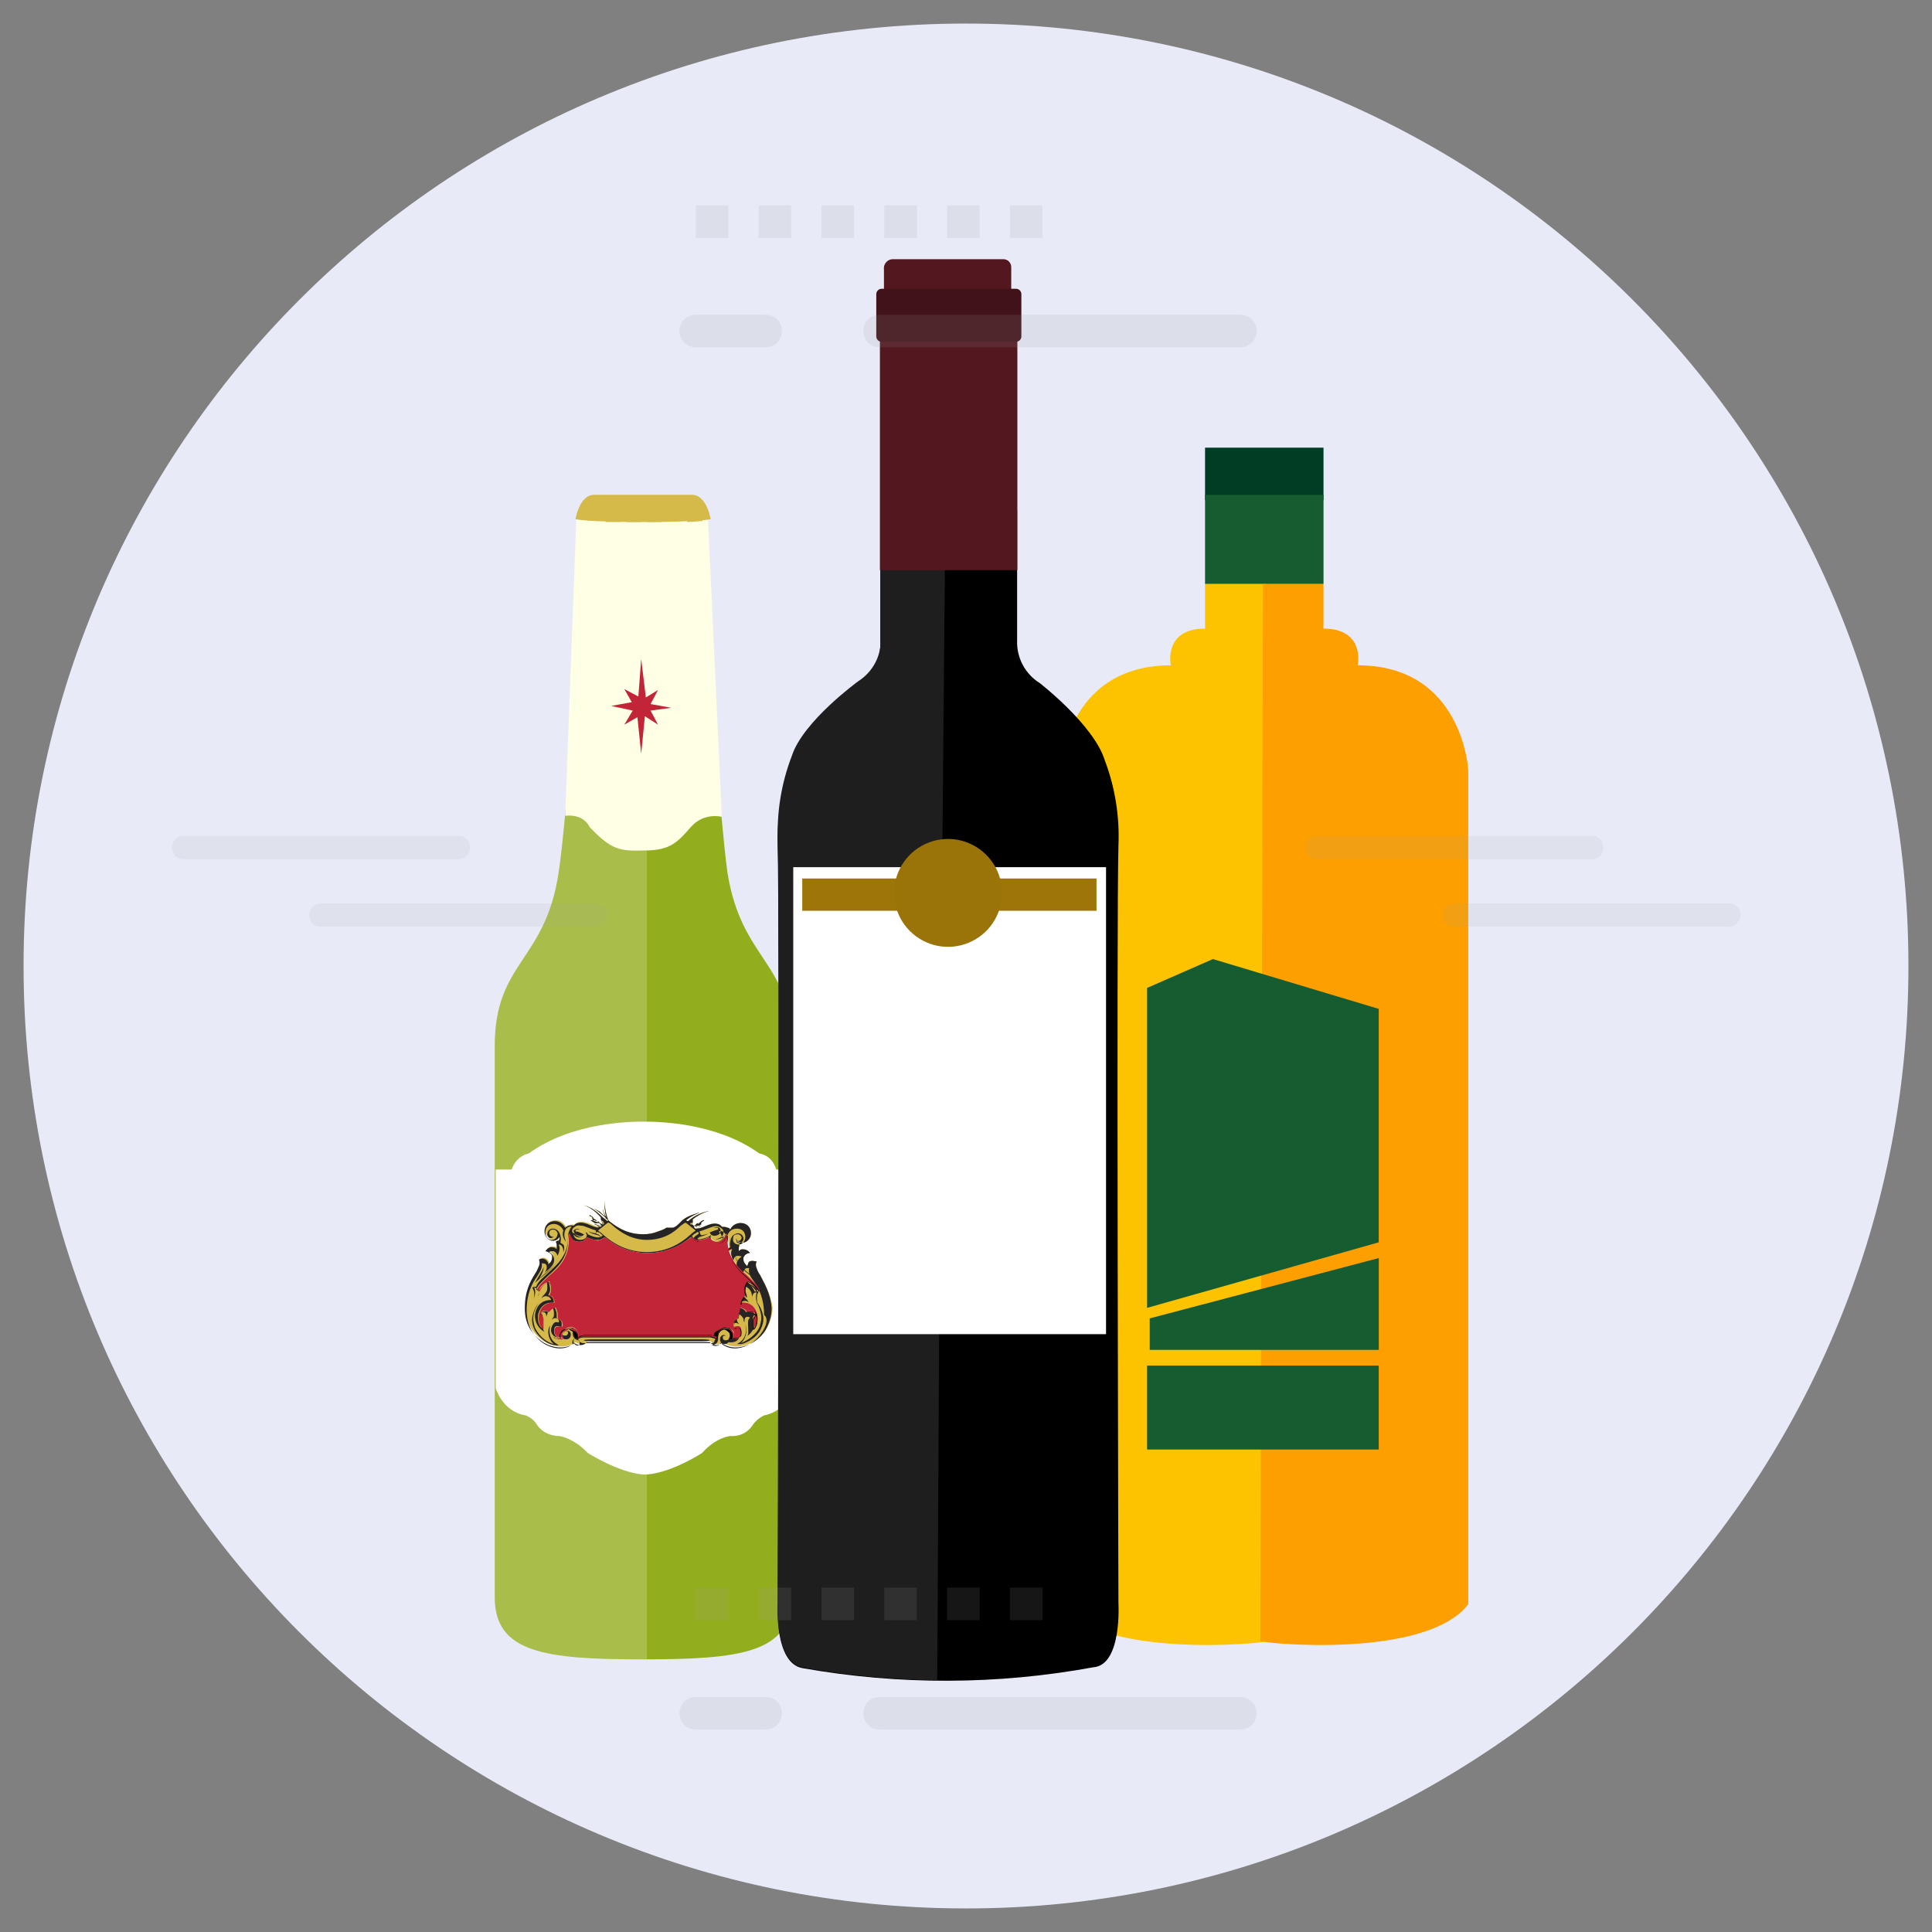 <svg width="41" height="41" viewBox="0 0 41 41" fill="none" xmlns="http://www.w3.org/2000/svg">
<rect x="0" y="0" width="41" height="41" fill="#808080" stroke="none"/>
<g clip-path="url(#clip0_3397_34848)">
<path d="M20.5 40.5C31.546 40.5 40.5 31.546 40.5 20.5C40.5 9.454 31.546 0.5 20.5 0.5C9.454 0.5 0.5 9.454 0.5 20.5C0.5 31.546 9.454 40.5 20.5 40.5Z" fill="#E8EBF7"/>
<rect x="25.573" y="9.5" width="2.514" height="1.113" fill="#003D25"/>
<rect x="25.573" y="10.502" width="2.514" height="1.892" fill="#155C31"/>
<path d="M22.5 34.045V16.346C22.5 16.346 22.612 14.119 24.846 14.119C24.846 14.119 24.679 13.34 25.573 13.34V12.394H26.858L26.913 34.824C26.858 34.879 23.338 35.213 22.5 34.045Z" fill="#FEC300"/>
<path d="M31.159 34.045V16.346C31.159 16.346 31.047 14.119 28.813 14.119C28.813 14.119 28.98 13.34 28.086 13.34V12.394H26.802L26.746 34.824C26.802 34.879 30.265 35.213 31.159 34.045Z" fill="#FE9F00"/>
<path d="M24.343 27.755V20.965L25.74 20.353L29.259 21.41V26.364L24.343 27.755Z" fill="#155C31"/>
<path d="M24.399 28.646V27.978L29.26 26.698V28.646H24.399Z" fill="#155C31"/>
<rect x="24.343" y="28.98" width="4.916" height="1.781" fill="#155C31"/>
<path d="M15.439 18.525C15.28 17.43 14.901 12.173 14.901 12.173C15.12 12.093 15.08 11.754 14.961 11.416C14.841 11.097 14.841 10.799 14.841 10.799L13.646 10.639L12.452 10.799C12.452 10.799 12.452 11.097 12.332 11.416C12.213 11.735 12.173 12.073 12.392 12.173C12.392 12.173 12.033 17.43 11.854 18.525C11.575 20.397 10.5 20.417 10.5 22.19C10.5 23.424 10.5 33.043 10.5 33.9C10.5 35.075 11.575 35.214 13.646 35.214C15.718 35.214 16.793 35.075 16.793 33.9C16.793 33.043 16.793 23.424 16.793 22.19C16.813 20.417 15.738 20.397 15.439 18.525Z" fill="#93AE1D"/>
<path opacity="0.2" d="M13.726 10.659L13.646 10.639L12.452 10.799C12.452 10.799 12.452 11.097 12.332 11.416C12.213 11.735 12.173 12.073 12.392 12.173C12.392 12.173 12.033 17.43 11.854 18.525C11.575 20.397 10.5 20.417 10.5 22.19C10.5 23.424 10.5 33.043 10.5 33.9C10.5 35.075 11.575 35.214 13.646 35.214C13.666 35.214 13.706 35.214 13.726 35.214V10.659Z" fill="white"/>
<path d="M16.474 24.819C16.375 24.5 16.116 24.48 16.116 24.48C15.18 23.803 13.905 23.803 13.666 23.803C13.408 23.803 12.153 23.803 11.217 24.48C11.217 24.48 10.958 24.52 10.859 24.819H10.52V29.459C10.52 29.459 10.659 29.957 11.157 30.037C11.157 30.037 11.317 30.096 11.396 30.236C11.396 30.236 11.536 30.475 11.874 30.475C11.874 30.475 12.173 30.515 12.472 30.833C12.472 30.833 13.129 31.251 13.647 31.291C13.666 31.291 13.666 31.291 13.687 31.291C13.706 31.291 13.706 31.291 13.726 31.291C14.264 31.251 14.901 30.833 14.901 30.833C15.2 30.495 15.499 30.475 15.499 30.475C15.837 30.495 15.977 30.236 15.977 30.236C16.076 30.096 16.216 30.037 16.216 30.037C16.713 29.937 16.853 29.459 16.853 29.459V24.819H16.474Z" fill="white"/>
<path d="M11.994 17.311L12.233 10.958C12.233 10.958 13.766 10.703 15.021 10.942L15.319 17.335C15.319 17.335 14.941 17.231 14.662 17.55C14.383 17.869 14.224 18.048 13.686 18.048C13.149 18.068 12.97 18.028 12.531 17.57C12.511 17.59 12.452 17.271 11.994 17.311Z" fill="#FEFFE4"/>
<path d="M13.607 15.996L13.686 15.2L13.965 15.379L13.806 15.08L14.244 15.02L13.806 14.941L13.965 14.642L13.706 14.801L13.607 13.985L13.547 14.781L13.248 14.622L13.407 14.901L12.969 14.981L13.427 15.08L13.248 15.379L13.527 15.22L13.607 15.996Z" fill="#C22537"/>
<path d="M14.682 10.5C14.364 10.5 13.647 10.5 13.647 10.5C13.647 10.5 12.93 10.5 12.611 10.5C12.293 10.5 12.213 11.018 12.213 11.018C12.213 11.018 12.472 11.078 13.647 11.078C14.822 11.078 15.081 11.018 15.081 11.018C15.081 11.018 15.001 10.5 14.682 10.5Z" fill="#D5BA4A"/>
<path d="M14.483 11.018C14.483 10.938 14.403 10.858 14.324 10.858C14.244 10.858 14.165 10.938 14.165 11.018C14.165 11.038 14.165 11.057 14.165 11.057C14.284 11.057 14.403 11.057 14.483 11.057C14.483 11.057 14.483 11.038 14.483 11.018Z" fill="#D5BA4A"/>
<path d="M14.045 11.038C14.045 10.958 13.966 10.878 13.886 10.878C13.806 10.878 13.727 10.958 13.727 11.038C13.727 11.058 13.727 11.078 13.727 11.078C13.846 11.078 13.946 11.078 14.045 11.078C14.045 11.058 14.045 11.058 14.045 11.038Z" fill="#D5BA4A"/>
<path d="M14.922 10.998C14.922 10.918 14.842 10.838 14.742 10.838C14.663 10.838 14.583 10.918 14.583 11.018C14.583 11.037 14.583 11.057 14.583 11.077C14.722 11.077 14.842 11.057 14.902 11.057C14.922 11.018 14.922 11.018 14.922 10.998Z" fill="#D5BA4A"/>
<path d="M13.447 10.878C13.368 10.878 13.288 10.958 13.288 11.038C13.288 11.058 13.288 11.078 13.288 11.078C13.388 11.078 13.507 11.078 13.607 11.078C13.607 11.058 13.607 11.058 13.607 11.038C13.607 10.938 13.527 10.878 13.447 10.878Z" fill="#D5BA4A"/>
<path d="M13.009 10.858C12.93 10.858 12.85 10.918 12.85 11.018C12.85 11.038 12.85 11.057 12.85 11.078C12.95 11.078 13.049 11.078 13.169 11.078C13.169 11.057 13.169 11.057 13.169 11.038C13.169 10.938 13.089 10.858 13.009 10.858Z" fill="#D5BA4A"/>
<path d="M12.392 11.037C12.472 11.037 12.571 11.057 12.711 11.057C12.711 11.037 12.711 11.018 12.711 10.998C12.711 10.918 12.651 10.838 12.551 10.818C12.472 10.818 12.392 10.878 12.372 10.978C12.392 11.018 12.392 11.018 12.392 11.037Z" fill="#D5BA4A"/>
<path d="M16.136 27.069C16.096 27.009 16.076 26.97 16.056 26.91C16.036 26.87 16.036 26.81 16.056 26.77C15.957 26.75 15.897 26.75 15.877 26.81C15.877 26.83 15.857 26.85 15.857 26.87C15.797 26.81 15.777 26.77 15.777 26.73C15.777 26.711 15.777 26.711 15.777 26.691C15.797 26.631 15.857 26.591 15.917 26.591C15.877 26.531 15.817 26.511 15.758 26.511C15.718 26.511 15.698 26.531 15.678 26.551C15.678 26.531 15.678 26.511 15.678 26.491C15.678 26.452 15.698 26.412 15.698 26.392C15.698 26.392 15.658 26.372 15.638 26.372C15.638 26.352 15.618 26.312 15.618 26.273C15.618 26.292 15.638 26.292 15.638 26.312C15.658 26.352 15.718 26.372 15.758 26.372C15.857 26.372 15.937 26.273 15.937 26.173C15.937 26.034 15.837 25.954 15.718 25.954C15.598 25.954 15.518 26.034 15.499 26.093C15.479 26.073 15.479 26.053 15.439 26.053C15.399 26.034 15.359 26.034 15.319 26.034C15.28 25.974 15.2 25.954 15.1 25.974C15.001 25.994 14.881 26.073 14.782 26.073C14.802 26.073 14.841 26.053 14.861 26.053C14.841 26.053 14.841 26.053 14.782 26.073C14.782 26.073 14.782 26.073 14.762 26.073C14.742 26.073 14.742 26.053 14.722 26.034C14.742 26.014 14.742 26.014 14.742 26.014C14.762 26.014 14.782 26.034 14.822 26.034C14.841 26.034 14.861 26.014 14.881 26.014C14.861 26.014 14.841 26.014 14.822 26.034C14.802 26.034 14.802 26.034 14.782 26.034H14.762L14.782 26.014C14.802 26.014 14.841 26.014 14.861 25.994C14.881 25.994 14.881 25.974 14.881 25.954C14.881 25.934 14.901 25.934 14.921 25.914C14.921 25.914 14.941 25.914 14.941 25.894H14.921C14.881 25.914 14.881 25.914 14.861 25.934C14.841 25.954 14.822 25.974 14.802 25.974L14.822 25.954C14.822 25.954 14.782 25.954 14.762 25.994C14.762 26.014 14.742 26.014 14.742 26.014C14.742 26.014 14.742 26.014 14.762 25.994C14.742 25.994 14.742 26.014 14.722 26.014C14.702 25.994 14.702 25.994 14.682 25.974C14.702 25.954 14.702 25.934 14.702 25.914C14.702 25.894 14.702 25.894 14.702 25.874C14.782 25.814 14.901 25.735 15.06 25.695C14.941 25.715 14.762 25.775 14.602 25.914H14.583L14.563 25.894C14.662 25.814 14.782 25.755 14.841 25.735H14.822C14.782 25.755 14.602 25.794 14.483 25.894C14.463 25.914 14.443 25.934 14.423 25.954C14.383 25.994 14.344 26.034 14.284 26.053C14.284 26.053 14.284 26.053 14.264 26.053C14.264 26.053 14.264 26.053 14.244 26.053C14.244 26.053 14.244 26.053 14.224 26.053C14.224 26.053 14.224 26.053 14.204 26.053C14.204 26.053 14.204 26.053 14.184 26.053C14.184 26.053 14.184 26.053 14.164 26.053C14.164 26.053 14.164 26.053 14.144 26.053C14.085 26.093 14.025 26.113 13.965 26.133C13.866 26.173 13.766 26.193 13.647 26.193C13.368 26.193 13.149 26.093 12.93 25.914C12.85 25.814 12.81 25.735 12.79 25.655C12.79 25.695 12.83 25.794 12.87 25.874C12.85 25.854 12.85 25.854 12.83 25.834L12.91 25.894C12.85 25.755 12.83 25.575 12.83 25.476C12.83 25.456 12.83 25.436 12.83 25.436C12.83 25.436 12.83 25.476 12.83 25.496C12.83 25.615 12.83 25.715 12.87 25.834C12.81 25.794 12.77 25.755 12.73 25.715C12.691 25.695 12.631 25.655 12.611 25.655C12.691 25.695 12.75 25.755 12.89 25.874C12.89 25.874 12.89 25.894 12.91 25.894L12.89 25.914C12.85 25.874 12.81 25.854 12.77 25.814C12.631 25.675 12.492 25.595 12.372 25.575C12.352 25.575 12.352 25.575 12.372 25.575C12.472 25.595 12.611 25.675 12.75 25.834C12.75 25.854 12.75 25.914 12.79 25.954L12.81 25.974L12.79 25.994C12.79 25.974 12.77 25.974 12.77 25.974C12.77 25.974 12.75 25.954 12.73 25.954C12.711 25.934 12.711 25.934 12.691 25.914V25.934L12.671 25.914C12.651 25.894 12.631 25.874 12.631 25.874L12.651 25.894C12.631 25.874 12.611 25.874 12.591 25.854C12.591 25.834 12.591 25.834 12.531 25.794C12.531 25.794 12.511 25.775 12.511 25.794C12.511 25.794 12.492 25.794 12.531 25.814C12.551 25.814 12.571 25.834 12.571 25.854V25.874C12.571 25.894 12.611 25.894 12.611 25.894C12.631 25.894 12.651 25.914 12.671 25.914L12.691 25.934H12.711H12.691H12.671C12.651 25.934 12.631 25.914 12.611 25.914C12.591 25.894 12.571 25.894 12.531 25.894C12.551 25.894 12.591 25.934 12.591 25.934C12.631 25.974 12.671 25.954 12.671 25.954H12.691C12.711 25.954 12.73 25.954 12.75 25.974C12.75 25.974 12.79 26.014 12.79 25.994C12.77 26.014 12.75 26.014 12.691 25.994C12.651 25.974 12.631 25.974 12.611 25.974C12.591 25.974 12.611 25.974 12.611 25.974C12.631 25.974 12.651 25.994 12.671 25.994C12.691 26.014 12.711 26.014 12.75 26.014C12.77 26.014 12.77 26.014 12.79 26.014C12.77 26.034 12.77 26.034 12.75 26.034C12.73 26.034 12.711 26.014 12.691 26.014C12.691 26.014 12.711 26.014 12.711 26.034C12.711 26.034 12.711 26.034 12.73 26.034C12.631 26.034 12.511 25.954 12.412 25.934C12.312 25.914 12.233 25.934 12.193 25.994C12.153 25.974 12.113 25.994 12.073 25.994C12.053 26.014 12.034 26.014 12.014 26.034C11.974 25.974 11.914 25.894 11.794 25.894C11.675 25.894 11.575 25.974 11.575 26.113C11.575 26.213 11.655 26.312 11.755 26.312C11.794 26.312 11.854 26.292 11.874 26.253C11.894 26.233 11.894 26.233 11.894 26.213C11.894 26.253 11.894 26.292 11.874 26.312C11.854 26.312 11.834 26.312 11.814 26.332C11.834 26.372 11.834 26.392 11.834 26.432C11.834 26.452 11.834 26.472 11.834 26.491C11.814 26.472 11.794 26.452 11.755 26.452C11.695 26.432 11.635 26.472 11.595 26.531C11.655 26.551 11.715 26.571 11.735 26.631C11.735 26.651 11.735 26.651 11.735 26.671C11.735 26.711 11.715 26.77 11.655 26.81C11.655 26.79 11.655 26.77 11.635 26.75C11.595 26.691 11.536 26.671 11.456 26.711C11.476 26.75 11.476 26.81 11.456 26.85C11.436 26.89 11.416 26.95 11.376 27.009C11.277 27.169 11.157 27.368 11.157 27.746C11.157 27.925 11.197 28.085 11.297 28.224C11.376 28.344 11.496 28.443 11.615 28.503C11.814 28.602 12.053 28.602 12.213 28.483C12.292 28.543 12.412 28.543 12.472 28.463H15.08C15.16 28.543 15.26 28.543 15.339 28.483C15.499 28.602 15.718 28.602 15.937 28.503C16.056 28.443 16.176 28.344 16.255 28.224C16.335 28.085 16.395 27.925 16.395 27.746C16.355 27.447 16.216 27.228 16.136 27.069Z" fill="#D5BA4A"/>
<path d="M13.746 26.591C13.367 26.591 13.069 26.451 12.83 26.252C12.79 26.292 12.75 26.312 12.73 26.312C12.71 26.332 12.671 26.332 12.651 26.312C12.571 26.312 12.491 26.272 12.451 26.252C12.432 26.292 12.392 26.352 12.292 26.352C12.193 26.352 12.093 26.292 12.093 26.172C12.073 26.192 12.073 26.252 12.073 26.312C12.073 26.69 11.854 26.909 11.635 27.088C11.535 27.188 11.436 27.268 11.396 27.367C11.396 27.367 11.396 27.367 11.416 27.367C11.416 27.367 11.436 27.367 11.436 27.387C11.456 27.327 11.496 27.268 11.615 27.208L11.655 27.188L11.675 27.228C11.695 27.268 11.695 27.327 11.695 27.367C11.695 27.407 11.675 27.467 11.655 27.487C11.675 27.487 11.695 27.507 11.715 27.507C11.755 27.547 11.774 27.586 11.774 27.646C11.595 27.626 11.496 27.726 11.456 27.845C11.436 27.885 11.436 27.925 11.436 27.965C11.436 28.044 11.456 28.124 11.515 28.184C11.515 28.144 11.515 28.124 11.515 28.084C11.515 28.064 11.515 28.024 11.515 27.985C11.515 27.965 11.515 27.945 11.496 27.925C11.496 27.905 11.476 27.905 11.456 27.885C11.496 27.825 11.535 27.805 11.595 27.825C11.615 27.825 11.635 27.825 11.655 27.845C11.675 27.825 11.695 27.785 11.755 27.765L11.794 27.746L11.814 27.805C11.834 27.845 11.834 27.885 11.834 27.925C11.834 27.945 11.834 27.965 11.834 27.985C11.934 28.005 11.954 28.084 11.934 28.164C11.874 28.144 11.834 28.144 11.794 28.164C11.755 28.204 11.755 28.263 11.794 28.323C11.834 28.383 11.874 28.383 11.954 28.383C11.954 28.363 11.934 28.343 11.934 28.323C11.934 28.303 11.934 28.283 11.954 28.244C11.973 28.204 12.013 28.164 12.073 28.164C12.113 28.144 12.173 28.164 12.213 28.204C12.272 28.244 12.272 28.323 12.292 28.363C12.292 28.363 12.332 28.323 12.412 28.323H15.1C15.18 28.323 15.22 28.363 15.22 28.363C15.22 28.303 15.22 28.244 15.299 28.204C15.339 28.164 15.399 28.164 15.439 28.164C15.479 28.184 15.518 28.204 15.558 28.244C15.578 28.263 15.578 28.303 15.578 28.323C15.578 28.343 15.578 28.363 15.558 28.383C15.638 28.403 15.678 28.383 15.717 28.323C15.737 28.283 15.737 28.204 15.717 28.164C15.678 28.124 15.638 28.144 15.578 28.164C15.558 28.064 15.578 27.985 15.678 27.985C15.678 27.965 15.678 27.945 15.678 27.925C15.678 27.885 15.698 27.845 15.698 27.805L15.717 27.746L15.757 27.765C15.817 27.785 15.837 27.825 15.857 27.845C15.877 27.825 15.897 27.825 15.917 27.825C15.957 27.825 15.996 27.845 16.056 27.885C16.036 27.885 16.016 27.905 16.016 27.925C15.996 27.945 15.996 27.965 15.996 27.985C15.996 28.005 15.996 28.044 15.996 28.084C15.996 28.124 15.996 28.144 15.996 28.184C16.056 28.124 16.076 28.044 16.076 27.965C16.076 27.925 16.076 27.885 16.056 27.845C16.016 27.726 15.917 27.626 15.737 27.646C15.737 27.586 15.757 27.547 15.797 27.507C15.817 27.487 15.837 27.487 15.857 27.487C15.837 27.447 15.817 27.407 15.817 27.367C15.817 27.308 15.837 27.268 15.837 27.228L15.857 27.188L15.897 27.208C16.016 27.248 16.056 27.327 16.076 27.387C16.076 27.387 16.076 27.387 16.096 27.367C16.096 27.367 16.096 27.367 16.116 27.367C16.076 27.268 15.976 27.188 15.877 27.088C15.678 26.909 15.459 26.71 15.459 26.312C15.459 26.252 15.439 26.192 15.439 26.172C15.439 26.272 15.339 26.352 15.239 26.352C15.14 26.352 15.1 26.292 15.08 26.252C15.04 26.272 14.961 26.312 14.881 26.312C14.841 26.312 14.821 26.312 14.801 26.312C14.781 26.292 14.742 26.292 14.702 26.252C14.403 26.451 14.124 26.591 13.746 26.591Z" fill="white"/>
<path d="M16.136 27.069C16.096 27.009 16.076 26.97 16.056 26.91C16.036 26.87 16.036 26.81 16.056 26.77C15.957 26.75 15.897 26.75 15.877 26.81C15.877 26.83 15.857 26.85 15.857 26.87C15.797 26.81 15.777 26.77 15.777 26.73C15.777 26.711 15.777 26.711 15.777 26.691C15.797 26.631 15.857 26.591 15.917 26.591C15.877 26.531 15.817 26.511 15.757 26.511C15.718 26.511 15.698 26.531 15.678 26.551C15.678 26.531 15.678 26.511 15.678 26.491C15.678 26.452 15.698 26.412 15.698 26.392C15.698 26.392 15.658 26.372 15.638 26.372C15.638 26.352 15.618 26.312 15.618 26.273C15.618 26.292 15.638 26.292 15.638 26.312C15.658 26.352 15.718 26.372 15.757 26.372C15.857 26.372 15.937 26.273 15.937 26.173C15.937 26.034 15.837 25.954 15.718 25.954C15.598 25.954 15.518 26.034 15.498 26.093C15.479 26.073 15.479 26.053 15.439 26.053C15.399 26.034 15.359 26.034 15.319 26.034C15.28 25.974 15.2 25.954 15.1 25.974C15.001 25.994 14.881 26.073 14.782 26.073C14.802 26.073 14.841 26.053 14.861 26.053C14.841 26.053 14.841 26.053 14.782 26.073C14.782 26.073 14.782 26.073 14.762 26.073C14.742 26.073 14.742 26.053 14.722 26.034C14.742 26.014 14.742 26.014 14.742 26.014C14.762 26.014 14.782 26.034 14.821 26.034C14.841 26.034 14.861 26.014 14.881 26.014C14.861 26.014 14.841 26.014 14.821 26.034C14.802 26.034 14.802 26.034 14.782 26.034H14.762L14.782 26.014C14.802 26.014 14.841 26.014 14.861 25.994C14.881 25.994 14.881 25.974 14.881 25.954C14.881 25.934 14.901 25.934 14.921 25.914C14.921 25.914 14.941 25.914 14.941 25.894H14.921C14.881 25.914 14.881 25.914 14.861 25.934C14.841 25.954 14.821 25.974 14.802 25.974L14.821 25.954C14.821 25.954 14.782 25.954 14.762 25.994C14.762 26.014 14.742 26.014 14.742 26.014C14.742 26.014 14.742 26.014 14.762 25.994C14.742 25.994 14.742 26.014 14.722 26.014C14.702 25.994 14.702 25.994 14.682 25.974C14.702 25.954 14.702 25.934 14.702 25.914C14.702 25.914 14.702 25.894 14.702 25.874C14.782 25.814 14.901 25.735 15.06 25.695C14.941 25.715 14.762 25.775 14.602 25.914H14.582L14.562 25.894C14.662 25.814 14.782 25.755 14.841 25.735H14.821C14.782 25.755 14.602 25.794 14.483 25.894C14.463 25.914 14.443 25.934 14.423 25.954C14.383 25.994 14.344 26.034 14.284 26.053C14.284 26.053 14.284 26.053 14.264 26.053C14.264 26.053 14.264 26.053 14.244 26.053C14.244 26.053 14.244 26.053 14.224 26.053C14.224 26.053 14.224 26.053 14.204 26.053C14.204 26.053 14.204 26.053 14.184 26.053C14.184 26.053 14.184 26.053 14.164 26.053C14.164 26.053 14.164 26.053 14.144 26.053C14.085 26.093 14.025 26.113 13.965 26.133C13.866 26.173 13.766 26.193 13.646 26.193C13.368 26.193 13.149 26.093 12.93 25.914C12.85 25.834 12.81 25.735 12.79 25.655C12.79 25.695 12.83 25.794 12.87 25.874C12.85 25.854 12.85 25.854 12.83 25.834L12.91 25.894C12.85 25.755 12.83 25.575 12.83 25.476C12.83 25.456 12.83 25.436 12.83 25.436C12.83 25.436 12.83 25.476 12.83 25.496C12.83 25.615 12.83 25.715 12.87 25.834C12.81 25.794 12.77 25.755 12.73 25.715C12.691 25.695 12.631 25.655 12.611 25.655C12.691 25.695 12.75 25.755 12.89 25.874C12.89 25.874 12.89 25.894 12.91 25.894L12.89 25.914C12.85 25.874 12.81 25.854 12.77 25.814C12.631 25.675 12.491 25.595 12.372 25.575C12.352 25.575 12.352 25.575 12.372 25.575C12.472 25.595 12.611 25.675 12.75 25.834C12.75 25.854 12.75 25.914 12.79 25.954L12.81 25.974L12.79 25.994C12.79 25.974 12.77 25.974 12.77 25.974C12.77 25.974 12.75 25.974 12.73 25.954C12.71 25.934 12.71 25.934 12.691 25.914V25.934L12.671 25.914C12.651 25.894 12.631 25.874 12.631 25.874L12.651 25.894C12.631 25.874 12.611 25.874 12.591 25.854C12.591 25.834 12.591 25.834 12.531 25.794C12.531 25.794 12.511 25.775 12.511 25.794C12.511 25.794 12.491 25.794 12.531 25.814C12.551 25.814 12.571 25.834 12.571 25.854V25.874C12.571 25.894 12.611 25.894 12.611 25.894C12.631 25.894 12.651 25.914 12.671 25.914L12.691 25.934H12.71H12.691H12.671C12.651 25.934 12.631 25.914 12.611 25.914C12.591 25.894 12.571 25.894 12.531 25.894C12.551 25.914 12.591 25.934 12.591 25.934C12.631 25.974 12.671 25.954 12.671 25.954H12.691C12.71 25.954 12.73 25.954 12.73 25.974C12.73 25.974 12.77 26.014 12.77 25.994C12.75 26.014 12.73 26.014 12.671 25.994C12.631 25.974 12.611 25.974 12.591 25.974C12.571 25.974 12.591 25.974 12.591 25.974C12.611 25.974 12.631 25.994 12.651 25.994C12.671 26.014 12.691 26.014 12.73 26.014C12.75 26.014 12.75 26.014 12.77 26.014C12.75 26.034 12.75 26.034 12.73 26.034C12.71 26.034 12.691 26.014 12.671 26.014C12.671 26.014 12.691 26.014 12.691 26.034C12.691 26.034 12.691 26.034 12.71 26.053C12.611 26.053 12.491 25.974 12.392 25.954C12.292 25.934 12.213 25.954 12.173 26.014C12.133 25.994 12.093 26.014 12.053 26.014C12.033 26.034 12.014 26.034 11.993 26.053C11.954 25.994 11.894 25.914 11.774 25.914C11.655 25.914 11.555 25.994 11.555 26.133C11.555 26.233 11.635 26.332 11.735 26.332C11.774 26.332 11.834 26.312 11.854 26.273C11.874 26.253 11.874 26.253 11.874 26.233C11.874 26.273 11.874 26.312 11.854 26.332C11.834 26.332 11.814 26.332 11.794 26.352C11.814 26.392 11.814 26.412 11.814 26.452C11.814 26.472 11.814 26.491 11.814 26.511C11.794 26.491 11.774 26.472 11.735 26.472C11.675 26.452 11.615 26.491 11.575 26.551C11.635 26.571 11.695 26.591 11.715 26.651C11.715 26.671 11.715 26.671 11.715 26.691C11.715 26.73 11.695 26.79 11.635 26.83C11.635 26.81 11.635 26.79 11.615 26.77C11.575 26.711 11.516 26.691 11.436 26.73C11.456 26.77 11.456 26.83 11.436 26.87C11.416 26.91 11.396 26.97 11.356 27.029C11.257 27.189 11.137 27.388 11.137 27.766C11.137 27.945 11.177 28.105 11.277 28.244C11.356 28.363 11.476 28.463 11.595 28.523C11.794 28.622 12.033 28.622 12.193 28.503C12.272 28.563 12.392 28.563 12.452 28.483H15.06C15.14 28.563 15.24 28.563 15.319 28.503C15.479 28.622 15.698 28.622 15.917 28.523C16.036 28.463 16.156 28.363 16.235 28.244C16.315 28.105 16.375 27.945 16.375 27.766C16.355 27.447 16.215 27.228 16.136 27.069ZM14.841 26.133C14.921 26.113 15.001 26.073 15.12 26.034C15.18 26.014 15.22 26.014 15.259 26.034C15.299 26.053 15.319 26.073 15.339 26.093C15.359 26.133 15.359 26.173 15.339 26.213C15.319 26.253 15.259 26.292 15.18 26.292C15.259 26.312 15.319 26.273 15.359 26.233C15.359 26.292 15.299 26.332 15.22 26.352C15.12 26.352 15.08 26.312 15.08 26.253C15.08 26.233 15.08 26.213 15.1 26.193C15.1 26.193 15.08 26.213 15.06 26.233C14.941 26.292 14.821 26.312 14.802 26.292C14.802 26.273 14.821 26.273 14.841 26.253C14.901 26.233 14.981 26.213 15.04 26.173C15.001 26.193 14.921 26.213 14.881 26.213C14.841 26.173 14.861 26.153 14.841 26.133ZM14.821 26.153C14.841 26.173 14.821 26.193 14.782 26.213C14.762 26.233 14.742 26.233 14.722 26.273L14.682 26.233C14.722 26.193 14.742 26.173 14.762 26.173C14.782 26.153 14.802 26.133 14.821 26.153ZM14.682 25.934C14.682 25.954 14.682 25.974 14.682 25.994L14.642 25.974C14.662 25.954 14.682 25.934 14.682 25.934ZM12.79 25.974C12.77 25.954 12.77 25.914 12.77 25.894L12.81 25.934C12.81 25.954 12.81 25.954 12.83 25.974C12.81 25.974 12.81 25.974 12.79 25.974C12.79 25.994 12.79 25.974 12.79 25.974ZM12.89 25.954C12.91 25.934 12.949 25.954 13.009 26.014C13.149 26.133 13.388 26.312 13.726 26.312C14.085 26.312 14.304 26.153 14.443 26.014C14.503 25.974 14.543 25.934 14.562 25.954L14.762 26.113C14.742 26.133 14.702 26.153 14.662 26.193C14.423 26.412 14.124 26.571 13.726 26.571C13.348 26.571 13.029 26.412 12.79 26.193C12.75 26.153 12.71 26.133 12.691 26.113L12.89 25.954ZM12.651 26.153C12.671 26.133 12.691 26.153 12.71 26.153C12.73 26.153 12.75 26.193 12.79 26.213L12.75 26.253C12.73 26.233 12.73 26.213 12.691 26.193C12.651 26.193 12.651 26.173 12.651 26.153ZM12.153 26.073C12.173 26.053 12.193 26.034 12.232 26.014C12.272 25.994 12.312 26.014 12.372 26.014C12.491 26.053 12.571 26.093 12.651 26.113C12.631 26.133 12.651 26.153 12.651 26.173C12.611 26.173 12.531 26.153 12.491 26.133C12.531 26.173 12.611 26.193 12.691 26.213C12.71 26.233 12.75 26.233 12.73 26.253C12.71 26.273 12.591 26.253 12.472 26.193C12.472 26.173 12.452 26.153 12.432 26.153C12.432 26.173 12.452 26.193 12.452 26.213C12.452 26.273 12.392 26.312 12.312 26.312C12.232 26.312 12.173 26.253 12.173 26.193C12.213 26.253 12.272 26.273 12.352 26.253C12.272 26.253 12.213 26.213 12.193 26.173C12.133 26.173 12.133 26.113 12.153 26.073ZM12.292 26.352C12.392 26.352 12.432 26.292 12.452 26.253C12.491 26.273 12.571 26.312 12.651 26.312C12.691 26.312 12.71 26.312 12.73 26.312C12.75 26.292 12.79 26.292 12.83 26.253C13.069 26.452 13.368 26.591 13.746 26.591C14.124 26.591 14.423 26.452 14.662 26.253C14.702 26.292 14.742 26.312 14.762 26.312C14.782 26.332 14.821 26.332 14.841 26.312C14.921 26.312 15.001 26.273 15.04 26.253C15.06 26.292 15.1 26.352 15.2 26.352C15.299 26.352 15.399 26.292 15.399 26.173C15.419 26.193 15.419 26.253 15.419 26.312C15.419 26.691 15.638 26.91 15.857 27.089C15.957 27.189 16.056 27.268 16.096 27.368H16.076C16.076 27.368 16.056 27.368 16.056 27.388C16.036 27.328 15.996 27.268 15.877 27.208L15.837 27.189L15.817 27.228C15.797 27.268 15.797 27.328 15.797 27.368C15.797 27.408 15.817 27.467 15.837 27.487C15.817 27.487 15.797 27.507 15.777 27.507C15.738 27.547 15.718 27.587 15.718 27.647C15.897 27.627 15.996 27.726 16.036 27.846C16.056 27.886 16.056 27.925 16.056 27.965C16.056 28.045 16.036 28.125 15.976 28.184C15.976 28.144 15.976 28.125 15.976 28.085C15.976 28.065 15.976 28.025 15.976 27.985C15.976 27.965 15.976 27.945 15.996 27.925C15.996 27.905 16.016 27.905 16.036 27.886C15.996 27.826 15.957 27.806 15.897 27.826C15.877 27.826 15.857 27.826 15.837 27.846C15.817 27.826 15.797 27.786 15.738 27.766L15.698 27.746L15.678 27.806C15.658 27.846 15.658 27.886 15.658 27.925C15.658 27.945 15.658 27.965 15.658 27.985C15.558 28.005 15.538 28.085 15.558 28.164C15.618 28.144 15.658 28.144 15.698 28.164C15.738 28.204 15.738 28.264 15.698 28.324C15.678 28.383 15.618 28.383 15.538 28.383C15.538 28.363 15.558 28.344 15.558 28.324C15.558 28.304 15.558 28.284 15.538 28.244C15.518 28.204 15.479 28.164 15.419 28.164C15.379 28.144 15.319 28.164 15.28 28.204C15.22 28.244 15.22 28.324 15.2 28.363C15.2 28.363 15.16 28.324 15.08 28.324H12.392C12.312 28.324 12.272 28.363 12.272 28.363C12.272 28.304 12.272 28.244 12.193 28.204C12.153 28.164 12.093 28.164 12.053 28.164C12.014 28.184 11.974 28.204 11.934 28.244C11.914 28.264 11.914 28.304 11.914 28.324C11.914 28.344 11.914 28.363 11.934 28.383C11.854 28.403 11.814 28.383 11.774 28.324C11.755 28.284 11.755 28.204 11.774 28.164C11.814 28.125 11.854 28.144 11.914 28.164C11.934 28.065 11.914 27.985 11.814 27.985C11.814 27.965 11.814 27.945 11.814 27.925C11.814 27.886 11.814 27.846 11.794 27.806L11.774 27.746L11.735 27.766C11.675 27.786 11.655 27.826 11.635 27.846C11.615 27.826 11.595 27.826 11.575 27.826C11.536 27.826 11.476 27.846 11.436 27.886C11.456 27.886 11.476 27.905 11.476 27.925C11.496 27.945 11.496 27.965 11.496 27.985C11.496 28.005 11.496 28.045 11.496 28.085C11.496 28.125 11.496 28.144 11.496 28.184C11.436 28.125 11.416 28.045 11.416 27.965C11.416 27.925 11.416 27.886 11.436 27.846C11.476 27.726 11.575 27.627 11.755 27.647C11.755 27.587 11.735 27.547 11.695 27.507C11.675 27.487 11.655 27.487 11.635 27.487C11.655 27.447 11.675 27.408 11.675 27.368C11.675 27.308 11.655 27.268 11.655 27.228L11.635 27.189L11.595 27.208C11.476 27.248 11.436 27.328 11.416 27.388C11.416 27.388 11.416 27.388 11.396 27.368C11.396 27.368 11.396 27.368 11.376 27.368C11.416 27.268 11.516 27.189 11.615 27.089C11.814 26.91 12.053 26.711 12.053 26.312C12.053 26.253 12.073 26.193 12.073 26.173C12.093 26.292 12.193 26.352 12.292 26.352ZM12.193 28.523C12.173 28.503 12.153 28.443 12.193 28.403C12.153 28.423 12.133 28.483 12.153 28.523C12.014 28.642 11.794 28.642 11.595 28.543C11.476 28.483 11.376 28.383 11.296 28.264C11.217 28.125 11.177 27.985 11.177 27.806C11.177 27.447 11.296 27.228 11.396 27.089C11.456 26.989 11.516 26.91 11.496 26.81C11.536 26.81 11.575 26.81 11.595 26.85C11.615 26.89 11.595 26.97 11.555 27.009C11.755 26.87 11.774 26.77 11.755 26.691C11.735 26.631 11.695 26.591 11.655 26.571C11.675 26.551 11.695 26.551 11.735 26.551C11.774 26.551 11.814 26.591 11.834 26.651C11.874 26.551 11.894 26.491 11.854 26.412C11.874 26.412 11.894 26.412 11.914 26.432C11.934 26.452 11.954 26.491 11.954 26.531C11.954 26.551 11.954 26.571 11.934 26.591C11.954 26.571 11.974 26.531 11.974 26.511C11.974 26.472 11.974 26.432 11.954 26.412C11.934 26.392 11.914 26.392 11.894 26.372C11.914 26.273 11.894 26.173 11.834 26.113C11.814 26.093 11.774 26.073 11.735 26.073C11.675 26.073 11.615 26.113 11.615 26.193C11.615 26.233 11.655 26.273 11.675 26.273C11.695 26.273 11.735 26.273 11.755 26.233C11.735 26.253 11.715 26.253 11.695 26.233C11.675 26.233 11.655 26.193 11.655 26.173C11.655 26.133 11.675 26.093 11.735 26.093C11.774 26.093 11.814 26.113 11.834 26.173C11.834 26.233 11.794 26.312 11.715 26.312C11.635 26.312 11.575 26.253 11.575 26.153C11.575 26.053 11.635 25.974 11.755 25.974C11.854 25.974 11.934 26.053 11.954 26.113C11.934 26.173 11.934 26.273 12.014 26.352C11.954 26.233 11.974 26.133 12.014 26.073C12.033 26.053 12.093 26.014 12.133 26.034C12.133 26.034 12.093 26.073 12.093 26.093C12.073 26.133 12.053 26.173 12.053 26.273C12.053 26.631 11.834 26.83 11.635 27.009C11.536 27.109 11.416 27.189 11.376 27.308C11.336 27.308 11.316 27.308 11.296 27.328C11.336 27.388 11.356 27.487 11.316 27.587C11.356 27.487 11.376 27.408 11.336 27.328C11.356 27.328 11.376 27.328 11.396 27.348C11.416 27.368 11.436 27.408 11.436 27.447C11.436 27.467 11.436 27.487 11.416 27.507C11.436 27.467 11.436 27.427 11.436 27.408C11.436 27.348 11.456 27.248 11.595 27.189C11.615 27.228 11.615 27.288 11.615 27.328C11.615 27.388 11.595 27.427 11.536 27.487C11.516 27.507 11.496 27.527 11.496 27.547C11.555 27.487 11.615 27.507 11.655 27.527C11.675 27.547 11.695 27.567 11.695 27.587C11.516 27.587 11.416 27.686 11.376 27.806C11.316 27.965 11.376 28.164 11.555 28.264C11.516 28.224 11.516 28.144 11.516 28.065C11.516 27.985 11.536 27.905 11.476 27.866C11.496 27.846 11.516 27.846 11.536 27.846C11.575 27.846 11.595 27.886 11.595 27.945V27.965C11.595 27.945 11.595 27.925 11.615 27.886C11.615 27.846 11.655 27.806 11.735 27.766C11.755 27.806 11.755 27.846 11.755 27.886C11.755 27.925 11.755 27.945 11.735 27.965C11.715 27.985 11.715 28.005 11.695 28.025C11.735 27.965 11.794 27.965 11.834 27.985C11.854 28.005 11.874 28.025 11.854 28.065C11.794 28.045 11.755 28.065 11.735 28.105C11.695 28.164 11.675 28.244 11.715 28.304C11.735 28.344 11.794 28.403 11.934 28.383C11.934 28.383 11.934 28.383 11.954 28.403C11.974 28.423 11.993 28.423 12.014 28.423C12.073 28.423 12.113 28.383 12.113 28.324C12.113 28.304 12.113 28.284 12.093 28.264C12.073 28.244 12.033 28.224 11.993 28.244C12.014 28.244 12.053 28.244 12.053 28.264V28.284C12.053 28.324 12.033 28.344 11.993 28.344C11.974 28.344 11.954 28.344 11.934 28.324C11.894 28.304 11.894 28.244 11.914 28.184C11.934 28.144 11.954 28.125 11.993 28.125C12.033 28.125 12.073 28.125 12.093 28.144C12.153 28.184 12.153 28.244 12.153 28.304C12.153 28.383 12.213 28.443 12.292 28.443C12.332 28.563 12.252 28.583 12.193 28.523ZM15.06 28.503H12.412C12.352 28.503 12.332 28.503 12.292 28.463C12.272 28.443 12.272 28.443 12.272 28.423C12.272 28.423 12.292 28.383 12.392 28.383H15.06C15.16 28.383 15.18 28.423 15.18 28.423C15.18 28.443 15.16 28.443 15.16 28.463C15.16 28.503 15.12 28.503 15.06 28.503ZM16.176 28.264C16.096 28.383 15.996 28.483 15.877 28.543C15.678 28.642 15.479 28.642 15.319 28.523C15.339 28.483 15.319 28.443 15.28 28.403C15.319 28.443 15.299 28.503 15.28 28.523C15.22 28.583 15.14 28.563 15.1 28.543C15.2 28.543 15.24 28.483 15.24 28.403C15.24 28.344 15.24 28.284 15.299 28.244C15.339 28.224 15.379 28.204 15.399 28.224C15.439 28.224 15.459 28.264 15.479 28.284C15.498 28.344 15.479 28.383 15.459 28.423C15.439 28.443 15.419 28.443 15.399 28.443C15.359 28.443 15.339 28.423 15.339 28.383C15.339 28.363 15.339 28.363 15.339 28.363C15.359 28.344 15.379 28.344 15.399 28.344C15.379 28.324 15.319 28.324 15.299 28.363C15.28 28.383 15.28 28.403 15.28 28.423C15.28 28.483 15.319 28.523 15.379 28.523C15.399 28.523 15.419 28.523 15.439 28.503C15.439 28.503 15.439 28.503 15.459 28.483C15.598 28.503 15.658 28.443 15.678 28.403C15.718 28.344 15.718 28.244 15.658 28.204C15.618 28.164 15.578 28.164 15.538 28.164C15.538 28.144 15.538 28.105 15.558 28.085C15.598 28.065 15.658 28.065 15.698 28.125C15.678 28.105 15.678 28.085 15.658 28.065C15.638 28.045 15.638 28.005 15.638 27.985C15.638 27.945 15.638 27.925 15.658 27.866C15.718 27.905 15.757 27.945 15.777 27.985C15.777 28.005 15.777 28.025 15.797 28.065C15.797 28.045 15.797 28.045 15.797 28.045C15.797 27.985 15.817 27.945 15.857 27.945C15.877 27.945 15.897 27.945 15.917 27.965C15.857 28.005 15.877 28.085 15.877 28.164C15.877 28.244 15.897 28.344 15.837 28.363C16.016 28.264 16.056 28.045 16.016 27.905C15.976 27.786 15.877 27.666 15.698 27.686C15.698 27.666 15.718 27.647 15.738 27.627C15.777 27.607 15.837 27.587 15.897 27.647C15.877 27.627 15.877 27.607 15.857 27.587C15.797 27.527 15.777 27.507 15.777 27.427C15.777 27.388 15.797 27.328 15.797 27.288C15.937 27.348 15.957 27.447 15.957 27.507C15.957 27.527 15.957 27.567 15.976 27.607C15.976 27.587 15.957 27.567 15.957 27.547C15.957 27.507 15.976 27.467 15.996 27.447C16.016 27.427 16.036 27.427 16.056 27.427C16.036 27.507 16.036 27.587 16.076 27.686C16.056 27.567 16.056 27.467 16.096 27.427C16.076 27.408 16.036 27.408 16.016 27.408C15.976 27.308 15.877 27.208 15.757 27.109C15.558 26.93 15.339 26.75 15.339 26.372C15.339 26.273 15.319 26.233 15.299 26.193C15.299 26.173 15.259 26.153 15.259 26.133C15.299 26.113 15.359 26.133 15.379 26.173C15.419 26.213 15.439 26.332 15.379 26.452C15.459 26.372 15.459 26.253 15.439 26.213C15.459 26.153 15.518 26.073 15.638 26.073C15.757 26.073 15.817 26.153 15.817 26.253C15.817 26.332 15.757 26.412 15.678 26.412C15.598 26.412 15.538 26.352 15.558 26.273C15.558 26.213 15.598 26.193 15.658 26.193C15.698 26.193 15.738 26.233 15.738 26.273C15.738 26.292 15.718 26.312 15.698 26.332C15.678 26.332 15.658 26.332 15.638 26.332C15.658 26.352 15.678 26.372 15.718 26.372C15.738 26.372 15.777 26.332 15.777 26.292C15.777 26.213 15.718 26.173 15.658 26.173C15.618 26.173 15.598 26.193 15.558 26.213C15.498 26.273 15.479 26.392 15.498 26.472C15.479 26.472 15.459 26.491 15.439 26.511C15.419 26.531 15.399 26.571 15.419 26.611C15.419 26.631 15.439 26.671 15.459 26.691C15.459 26.671 15.439 26.651 15.439 26.631C15.439 26.591 15.459 26.551 15.479 26.531C15.498 26.511 15.518 26.511 15.538 26.511C15.498 26.591 15.518 26.651 15.558 26.75C15.578 26.691 15.598 26.651 15.658 26.651C15.678 26.651 15.718 26.651 15.738 26.671C15.698 26.691 15.658 26.73 15.638 26.79C15.618 26.87 15.638 26.989 15.837 27.109C15.777 27.069 15.757 26.989 15.797 26.95C15.817 26.91 15.837 26.91 15.897 26.91C15.877 27.009 15.917 27.089 15.996 27.189C16.096 27.328 16.215 27.547 16.215 27.905C16.315 27.985 16.255 28.144 16.176 28.264ZM16.056 27.627C16.116 27.746 16.156 27.866 16.156 27.965C16.156 28.025 16.136 28.105 16.116 28.164C16.036 28.344 15.837 28.463 15.718 28.503C15.777 28.463 15.837 28.363 15.837 28.244C15.837 28.204 15.837 28.164 15.817 28.105C15.877 28.383 15.718 28.483 15.638 28.523C15.658 28.523 15.698 28.523 15.738 28.523C15.877 28.483 16.056 28.383 16.136 28.224C16.176 28.144 16.215 28.045 16.195 27.925C16.176 27.846 16.156 27.746 16.056 27.627ZM14.901 28.423H12.571C12.571 28.423 12.392 28.423 12.392 28.443C12.392 28.463 12.551 28.463 12.571 28.463H14.881C14.881 28.463 15.06 28.463 15.06 28.443C15.06 28.423 14.901 28.423 14.901 28.423ZM15.259 26.193C15.299 26.153 15.299 26.113 15.28 26.073C15.259 26.034 15.2 26.034 15.14 26.053C15.18 26.053 15.2 26.053 15.22 26.053C15.24 26.053 15.24 26.073 15.24 26.073V26.093C15.14 26.113 15.08 26.153 15.06 26.153C15.1 26.253 15.2 26.233 15.259 26.193ZM11.356 27.228C11.496 27.069 11.794 26.93 11.874 26.631C11.794 26.91 11.575 26.989 11.436 27.149C11.536 26.989 11.536 26.93 11.536 26.89C11.496 27.009 11.416 27.089 11.356 27.228C11.356 27.248 11.356 27.248 11.356 27.228ZM11.675 28.125C11.655 28.164 11.635 28.204 11.635 28.264C11.635 28.383 11.695 28.483 11.755 28.523C11.635 28.503 11.456 28.383 11.356 28.184C11.336 28.125 11.316 28.045 11.316 27.985C11.316 27.866 11.356 27.766 11.436 27.647C11.336 27.766 11.316 27.866 11.296 27.945C11.277 28.065 11.316 28.164 11.356 28.244C11.456 28.403 11.615 28.523 11.755 28.543C11.794 28.543 11.834 28.563 11.854 28.543C11.774 28.503 11.615 28.403 11.675 28.125ZM15.957 26.89C15.957 26.93 15.937 26.97 16.036 27.149C15.877 26.989 15.678 26.91 15.598 26.631C15.658 26.95 15.976 27.069 16.116 27.228C16.056 27.089 15.976 27.009 15.957 26.89ZM12.213 26.193C12.272 26.233 12.372 26.253 12.392 26.193C12.372 26.193 12.292 26.133 12.213 26.133V26.113C12.213 26.093 12.232 26.093 12.232 26.093C12.252 26.093 12.272 26.093 12.312 26.093C12.252 26.073 12.213 26.073 12.173 26.113C12.173 26.113 12.173 26.153 12.213 26.193Z" fill="#272425"/>
<path d="M13.746 26.591C13.367 26.591 13.069 26.451 12.83 26.252C12.79 26.292 12.75 26.312 12.73 26.312C12.71 26.332 12.671 26.332 12.651 26.312C12.571 26.312 12.491 26.272 12.451 26.252C12.432 26.292 12.392 26.352 12.292 26.352C12.193 26.352 12.093 26.292 12.093 26.172C12.073 26.192 12.073 26.252 12.073 26.312C12.073 26.69 11.854 26.909 11.635 27.088C11.535 27.188 11.436 27.268 11.396 27.367C11.396 27.367 11.396 27.367 11.416 27.367C11.416 27.367 11.436 27.367 11.436 27.387C11.456 27.327 11.496 27.268 11.615 27.208L11.655 27.188L11.675 27.228C11.695 27.268 11.695 27.327 11.695 27.367C11.695 27.407 11.675 27.467 11.655 27.487C11.675 27.487 11.695 27.507 11.715 27.507C11.755 27.547 11.774 27.586 11.774 27.646C11.595 27.626 11.496 27.726 11.456 27.845C11.436 27.885 11.436 27.925 11.436 27.965C11.436 28.044 11.456 28.124 11.515 28.184C11.515 28.144 11.515 28.124 11.515 28.084C11.515 28.064 11.515 28.024 11.515 27.985C11.515 27.965 11.515 27.945 11.496 27.925C11.496 27.905 11.476 27.905 11.456 27.885C11.496 27.825 11.535 27.805 11.595 27.825C11.615 27.825 11.635 27.825 11.655 27.845C11.675 27.825 11.695 27.785 11.755 27.765L11.794 27.746L11.814 27.805C11.834 27.845 11.834 27.885 11.834 27.925C11.834 27.945 11.834 27.965 11.834 27.985C11.934 28.005 11.954 28.084 11.934 28.164C11.874 28.144 11.834 28.144 11.794 28.164C11.755 28.204 11.755 28.263 11.794 28.323C11.814 28.383 11.874 28.383 11.954 28.383C11.954 28.363 11.934 28.343 11.934 28.323C11.934 28.303 11.934 28.283 11.954 28.244C11.973 28.204 12.013 28.164 12.073 28.164C12.113 28.144 12.173 28.164 12.213 28.204C12.272 28.244 12.272 28.323 12.292 28.363C12.292 28.363 12.332 28.323 12.412 28.323H15.1C15.18 28.323 15.22 28.363 15.22 28.363C15.22 28.303 15.22 28.244 15.299 28.204C15.339 28.164 15.399 28.164 15.439 28.164C15.479 28.184 15.518 28.204 15.558 28.244C15.578 28.263 15.578 28.303 15.578 28.323C15.578 28.343 15.578 28.363 15.558 28.383C15.638 28.403 15.678 28.383 15.717 28.323C15.737 28.283 15.737 28.204 15.717 28.164C15.678 28.124 15.638 28.144 15.578 28.164C15.558 28.064 15.578 27.985 15.678 27.985C15.678 27.965 15.678 27.945 15.678 27.925C15.678 27.885 15.698 27.845 15.698 27.805L15.717 27.746L15.757 27.765C15.817 27.785 15.837 27.825 15.857 27.845C15.877 27.825 15.897 27.825 15.917 27.825C15.957 27.825 15.996 27.845 16.056 27.885C16.036 27.885 16.016 27.905 16.016 27.925C15.996 27.945 15.996 27.965 15.996 27.985C15.996 28.005 15.996 28.044 15.996 28.084C15.996 28.124 15.996 28.144 15.996 28.184C16.056 28.124 16.076 28.044 16.076 27.965C16.076 27.925 16.076 27.885 16.056 27.845C16.016 27.726 15.917 27.626 15.737 27.646C15.737 27.586 15.757 27.547 15.797 27.507C15.817 27.487 15.837 27.487 15.857 27.487C15.837 27.447 15.817 27.407 15.817 27.367C15.817 27.308 15.837 27.268 15.837 27.228L15.857 27.188L15.897 27.208C16.016 27.248 16.056 27.327 16.076 27.387C16.076 27.387 16.076 27.387 16.096 27.367C16.096 27.367 16.096 27.367 16.116 27.367C16.076 27.268 15.976 27.188 15.877 27.088C15.678 26.909 15.439 26.71 15.439 26.312C15.439 26.252 15.419 26.192 15.419 26.172C15.419 26.272 15.319 26.352 15.22 26.352C15.12 26.352 15.08 26.292 15.06 26.252C15.021 26.272 14.941 26.312 14.861 26.312C14.821 26.312 14.801 26.312 14.781 26.312C14.762 26.292 14.722 26.292 14.682 26.252C14.403 26.451 14.124 26.591 13.746 26.591Z" fill="#C22537"/>
<path d="M15.678 28.184C15.658 28.164 15.638 28.164 15.638 28.164C15.638 28.164 15.658 28.184 15.678 28.184Z" fill="#BF232F"/>
<path d="M16.036 27.985C16.036 27.945 16.036 27.905 16.016 27.865C15.976 27.766 15.897 27.666 15.757 27.666C15.897 27.666 15.976 27.766 16.016 27.865C16.036 27.905 16.036 27.945 16.036 27.985Z" fill="#BF232F"/>
<path d="M15.578 28.423C15.558 28.423 15.558 28.423 15.538 28.423C15.538 28.403 15.558 28.383 15.558 28.363C15.558 28.343 15.558 28.323 15.538 28.284C15.518 28.244 15.478 28.204 15.438 28.204C15.419 28.204 15.419 28.204 15.399 28.204C15.359 28.204 15.319 28.224 15.299 28.244C15.239 28.284 15.239 28.363 15.219 28.403C15.219 28.403 15.2 28.403 15.18 28.383C15.16 28.383 15.12 28.363 15.08 28.363H12.392C12.352 28.363 12.312 28.363 12.292 28.383C12.272 28.383 12.252 28.403 12.252 28.403C12.252 28.343 12.252 28.284 12.172 28.244C12.133 28.224 12.113 28.204 12.073 28.204C12.053 28.204 12.053 28.204 12.033 28.204C11.993 28.224 11.953 28.244 11.914 28.284C11.894 28.303 11.894 28.323 11.894 28.363C11.894 28.383 11.894 28.403 11.914 28.423C11.894 28.423 11.894 28.423 11.874 28.423C11.814 28.423 11.774 28.403 11.754 28.363C11.734 28.343 11.734 28.323 11.734 28.284C11.734 28.244 11.734 28.224 11.754 28.204C11.734 28.224 11.734 28.264 11.734 28.284C11.734 28.303 11.734 28.343 11.754 28.363C11.754 28.363 11.754 28.363 11.754 28.383C11.774 28.403 11.814 28.423 11.834 28.423H11.854C11.854 28.423 11.854 28.423 11.874 28.423H11.894C11.894 28.403 11.874 28.383 11.874 28.363C11.874 28.343 11.874 28.323 11.894 28.284C11.914 28.244 11.953 28.204 12.013 28.204H12.033C12.053 28.204 12.073 28.204 12.093 28.224C12.093 28.224 12.113 28.224 12.113 28.244C12.113 28.244 12.113 28.244 12.133 28.244C12.192 28.284 12.192 28.363 12.212 28.403C12.212 28.403 12.252 28.363 12.332 28.363H15.02C15.1 28.363 15.14 28.403 15.14 28.403C15.14 28.343 15.14 28.284 15.219 28.244C15.259 28.224 15.279 28.204 15.319 28.204C15.339 28.204 15.339 28.204 15.359 28.204C15.399 28.224 15.438 28.244 15.478 28.284C15.498 28.303 15.498 28.343 15.498 28.363C15.498 28.383 15.498 28.403 15.478 28.423C15.538 28.423 15.558 28.423 15.578 28.423C15.638 28.423 15.678 28.403 15.697 28.363C15.717 28.343 15.717 28.323 15.717 28.284C15.717 28.244 15.717 28.224 15.697 28.204C15.678 28.184 15.658 28.184 15.658 28.184C15.638 28.184 15.638 28.184 15.618 28.184C15.598 28.184 15.598 28.184 15.578 28.204C15.578 28.184 15.578 28.164 15.578 28.144C15.578 28.084 15.618 28.025 15.678 28.025C15.678 28.005 15.678 27.985 15.678 27.965C15.678 27.925 15.697 27.885 15.697 27.845L15.717 27.786L15.757 27.806C15.817 27.826 15.837 27.865 15.857 27.885C15.877 27.865 15.896 27.865 15.916 27.865C15.916 27.865 15.916 27.865 15.936 27.865C15.936 27.865 15.936 27.865 15.956 27.865H15.976C15.996 27.865 16.036 27.885 16.056 27.925C16.036 27.925 16.016 27.945 16.016 27.965C15.996 27.985 15.996 28.005 15.996 28.025C15.996 28.045 15.996 28.084 15.996 28.124C15.996 28.164 15.996 28.184 15.996 28.224C16.056 28.164 16.076 28.084 16.076 28.005C16.076 27.965 16.076 27.925 16.056 27.885C16.016 27.786 15.936 27.686 15.797 27.686C15.777 27.686 15.777 27.686 15.757 27.686C15.757 27.686 15.757 27.686 15.737 27.686C15.737 27.626 15.757 27.587 15.797 27.547C15.817 27.527 15.837 27.527 15.857 27.527C15.837 27.487 15.817 27.447 15.817 27.407C15.817 27.348 15.837 27.308 15.837 27.268L15.857 27.228L15.896 27.248C16.016 27.288 16.056 27.367 16.076 27.427C16.076 27.427 16.076 27.427 16.096 27.407C16.096 27.407 16.096 27.407 16.116 27.407C16.076 27.308 15.976 27.228 15.877 27.128C15.678 26.949 15.438 26.75 15.438 26.352C15.438 26.292 15.419 26.232 15.419 26.212C15.419 26.312 15.319 26.392 15.219 26.392C15.12 26.392 15.08 26.332 15.06 26.292C15.02 26.312 14.941 26.352 14.861 26.352H14.841C14.821 26.352 14.801 26.352 14.781 26.332C14.761 26.312 14.722 26.312 14.682 26.272C14.443 26.471 14.144 26.611 13.766 26.611C14.144 26.611 14.443 26.471 14.682 26.272C14.722 26.312 14.761 26.332 14.781 26.332C14.801 26.332 14.821 26.352 14.841 26.352H14.861C14.941 26.352 15.02 26.312 15.06 26.292C15.08 26.332 15.12 26.392 15.219 26.392C15.319 26.392 15.419 26.332 15.419 26.212C15.438 26.232 15.438 26.292 15.438 26.352C15.438 26.73 15.658 26.949 15.857 27.128C15.956 27.228 16.056 27.308 16.096 27.407C16.096 27.407 16.096 27.407 16.076 27.407C16.076 27.407 16.056 27.407 16.056 27.427C16.036 27.367 15.996 27.308 15.877 27.248L15.837 27.228L15.817 27.268C15.797 27.308 15.797 27.367 15.797 27.407C15.797 27.447 15.817 27.507 15.837 27.527C15.817 27.527 15.797 27.547 15.777 27.547C15.737 27.587 15.717 27.626 15.717 27.686C15.737 27.686 15.757 27.686 15.777 27.686C15.936 27.686 16.016 27.766 16.036 27.885C16.056 27.925 16.056 27.965 16.056 28.005C16.056 28.084 16.036 28.164 15.976 28.224C15.976 28.184 15.976 28.164 15.976 28.124C15.976 28.104 15.976 28.064 15.976 28.025C15.976 28.005 15.976 27.985 15.996 27.965C15.996 27.945 16.016 27.945 16.036 27.925C15.996 27.885 15.956 27.865 15.936 27.865H15.916C15.896 27.865 15.877 27.865 15.857 27.885C15.837 27.865 15.817 27.826 15.757 27.806L15.717 27.786L15.697 27.845C15.678 27.885 15.678 27.925 15.678 27.965C15.678 27.985 15.678 28.005 15.678 28.025C15.598 28.025 15.578 28.084 15.578 28.144C15.578 28.164 15.578 28.184 15.578 28.204C15.598 28.204 15.638 28.184 15.658 28.184C15.678 28.184 15.697 28.184 15.717 28.204C15.737 28.224 15.737 28.264 15.737 28.284C15.737 28.303 15.737 28.343 15.717 28.363C15.658 28.403 15.618 28.423 15.578 28.423Z" fill="black"/>
<path d="M15.957 28.204C15.957 28.164 15.957 28.144 15.957 28.104C15.957 28.084 15.957 28.044 15.957 28.005C15.957 27.985 15.957 27.965 15.976 27.945C15.976 27.925 15.996 27.925 16.016 27.905C15.996 27.865 15.957 27.845 15.937 27.845H15.917C15.917 27.845 15.917 27.845 15.897 27.845C15.897 27.845 15.897 27.845 15.877 27.845H15.897C15.937 27.845 15.976 27.865 16.016 27.905C15.996 27.905 15.976 27.925 15.976 27.945C15.957 27.965 15.957 27.985 15.957 28.005C15.957 28.024 15.957 28.064 15.957 28.104C15.957 28.144 15.957 28.184 15.957 28.204C16.016 28.144 16.036 28.064 16.036 27.985C16.036 27.945 16.036 27.905 16.016 27.865C15.976 27.766 15.897 27.666 15.757 27.666C15.737 27.666 15.717 27.666 15.698 27.666C15.698 27.606 15.717 27.567 15.757 27.527C15.777 27.507 15.797 27.507 15.817 27.507C15.797 27.467 15.777 27.427 15.777 27.387C15.777 27.328 15.797 27.288 15.797 27.248L15.817 27.208L15.857 27.228C15.976 27.268 16.016 27.347 16.036 27.407C16.036 27.407 16.036 27.407 16.056 27.387C16.056 27.387 16.056 27.387 16.076 27.387C16.036 27.288 15.937 27.208 15.837 27.108C15.638 26.929 15.399 26.73 15.399 26.332C15.399 26.272 15.379 26.212 15.379 26.192C15.379 26.292 15.279 26.372 15.18 26.372C15.08 26.372 15.04 26.312 15.021 26.272C14.981 26.292 14.901 26.332 14.821 26.332H14.801C14.781 26.332 14.762 26.332 14.742 26.312C14.722 26.292 14.682 26.292 14.642 26.252C14.403 26.451 14.104 26.591 13.726 26.591C14.104 26.591 14.403 26.451 14.642 26.252C14.682 26.292 14.722 26.312 14.742 26.312C14.762 26.312 14.781 26.332 14.801 26.332H14.821C14.901 26.332 14.981 26.292 15.021 26.272C15.04 26.312 15.08 26.372 15.18 26.372C15.279 26.372 15.379 26.312 15.379 26.192C15.399 26.212 15.399 26.272 15.399 26.332C15.399 26.71 15.618 26.929 15.837 27.108C15.937 27.208 16.036 27.288 16.076 27.387H16.056C16.056 27.387 16.036 27.387 16.036 27.407C16.016 27.347 15.976 27.288 15.857 27.228L15.817 27.208L15.797 27.248C15.777 27.288 15.777 27.347 15.777 27.387C15.777 27.427 15.797 27.487 15.817 27.507C15.797 27.507 15.777 27.527 15.757 27.527C15.717 27.567 15.698 27.606 15.698 27.666C15.698 27.666 15.698 27.666 15.717 27.666C15.737 27.666 15.737 27.666 15.757 27.666C15.897 27.666 15.976 27.766 16.016 27.865C16.036 27.905 16.036 27.945 16.036 27.985C16.036 28.064 16.016 28.144 15.957 28.204ZM15.578 28.423C15.558 28.423 15.558 28.423 15.538 28.423C15.538 28.403 15.558 28.383 15.558 28.363C15.558 28.343 15.558 28.323 15.538 28.283C15.518 28.244 15.479 28.204 15.419 28.204C15.399 28.204 15.399 28.204 15.379 28.204C15.339 28.204 15.319 28.224 15.279 28.244C15.22 28.283 15.22 28.363 15.2 28.403C15.2 28.403 15.16 28.363 15.08 28.363H12.392C12.312 28.363 12.272 28.403 12.272 28.403C12.272 28.343 12.272 28.283 12.193 28.244C12.193 28.244 12.193 28.244 12.173 28.244L12.153 28.224C12.133 28.224 12.113 28.204 12.093 28.204H12.073C12.033 28.224 11.993 28.244 11.954 28.283C11.934 28.303 11.934 28.343 11.934 28.363C11.934 28.383 11.934 28.403 11.954 28.423H11.934C11.934 28.423 11.934 28.423 11.914 28.423H11.894C11.854 28.423 11.834 28.403 11.814 28.383C11.814 28.383 11.814 28.383 11.814 28.363C11.794 28.343 11.794 28.323 11.794 28.283C11.794 28.244 11.794 28.224 11.814 28.204C11.834 28.184 11.834 28.184 11.854 28.184C11.854 28.184 11.854 28.184 11.874 28.184H11.894C11.894 28.184 11.914 28.184 11.934 28.184C11.934 28.164 11.934 28.144 11.934 28.124C11.934 28.064 11.894 28.005 11.834 28.005C11.834 27.985 11.834 27.965 11.834 27.945C11.834 27.905 11.834 27.865 11.814 27.825L11.794 27.766L11.755 27.786C11.695 27.805 11.675 27.845 11.655 27.865C11.635 27.845 11.615 27.845 11.595 27.845H11.575C11.555 27.845 11.535 27.845 11.515 27.865C11.515 27.865 11.496 27.865 11.496 27.885L11.476 27.905C11.496 27.905 11.515 27.925 11.515 27.945C11.535 27.965 11.535 27.985 11.535 28.005C11.535 28.024 11.535 28.064 11.535 28.104C11.535 28.144 11.535 28.164 11.535 28.204C11.476 28.144 11.456 28.064 11.456 27.985C11.456 27.945 11.456 27.905 11.476 27.865C11.515 27.766 11.595 27.666 11.735 27.666C11.735 27.666 11.735 27.666 11.755 27.666C11.774 27.666 11.774 27.666 11.794 27.666C11.794 27.606 11.774 27.567 11.735 27.527C11.715 27.507 11.695 27.507 11.675 27.507C11.695 27.467 11.715 27.427 11.715 27.387C11.715 27.328 11.695 27.288 11.695 27.248L11.675 27.208L11.635 27.228C11.515 27.268 11.476 27.347 11.456 27.407C11.456 27.407 11.456 27.407 11.436 27.387C11.436 27.387 11.436 27.387 11.416 27.387C11.456 27.288 11.555 27.208 11.655 27.108C11.854 26.929 12.093 26.73 12.093 26.332C12.093 26.272 12.113 26.212 12.113 26.192C12.113 26.292 12.213 26.372 12.312 26.372C12.412 26.372 12.451 26.312 12.471 26.272C12.511 26.292 12.591 26.332 12.671 26.332C12.69 26.332 12.71 26.332 12.73 26.312C12.75 26.292 12.79 26.292 12.83 26.252C13.069 26.451 13.367 26.591 13.746 26.591C13.367 26.591 13.069 26.451 12.83 26.252C12.79 26.292 12.75 26.312 12.73 26.312C12.71 26.312 12.69 26.332 12.671 26.332H12.651C12.571 26.332 12.491 26.292 12.451 26.272C12.432 26.312 12.392 26.372 12.292 26.372C12.193 26.372 12.093 26.312 12.093 26.192C12.073 26.212 12.073 26.272 12.073 26.332C12.073 26.71 11.854 26.929 11.635 27.108C11.535 27.208 11.436 27.288 11.396 27.387C11.396 27.387 11.396 27.387 11.416 27.387C11.416 27.387 11.436 27.387 11.436 27.407C11.456 27.347 11.496 27.288 11.615 27.228L11.655 27.208L11.675 27.248C11.695 27.288 11.695 27.347 11.695 27.387C11.695 27.427 11.675 27.487 11.655 27.507C11.675 27.507 11.695 27.527 11.715 27.527C11.755 27.567 11.774 27.606 11.774 27.666C11.755 27.666 11.735 27.666 11.715 27.666C11.555 27.666 11.476 27.746 11.456 27.865C11.436 27.905 11.436 27.945 11.436 27.985C11.436 28.064 11.456 28.144 11.515 28.204C11.515 28.164 11.515 28.144 11.515 28.104C11.515 28.084 11.515 28.044 11.515 28.005C11.515 27.985 11.515 27.965 11.496 27.945C11.496 27.925 11.476 27.925 11.456 27.905C11.496 27.865 11.535 27.845 11.575 27.845H11.595C11.615 27.845 11.635 27.845 11.655 27.865C11.675 27.845 11.695 27.805 11.755 27.786L11.794 27.766L11.814 27.825C11.834 27.865 11.834 27.905 11.834 27.945C11.834 27.965 11.834 27.985 11.834 28.005C11.914 28.005 11.934 28.064 11.934 28.124C11.934 28.144 11.934 28.164 11.934 28.184C11.914 28.164 11.874 28.164 11.854 28.164C11.834 28.164 11.814 28.164 11.794 28.184C11.774 28.204 11.774 28.244 11.774 28.264C11.774 28.283 11.774 28.323 11.794 28.343C11.814 28.383 11.854 28.403 11.914 28.403C11.934 28.403 11.934 28.403 11.954 28.403C11.954 28.383 11.934 28.363 11.934 28.343C11.934 28.323 11.934 28.303 11.954 28.264C11.973 28.224 12.013 28.184 12.073 28.184C12.093 28.184 12.093 28.184 12.113 28.184C12.153 28.184 12.193 28.204 12.213 28.224C12.272 28.264 12.292 28.343 12.292 28.383C12.292 28.383 12.352 28.343 12.412 28.343H15.1C15.18 28.343 15.22 28.383 15.22 28.383C15.22 28.323 15.22 28.264 15.299 28.224C15.339 28.204 15.359 28.184 15.399 28.184C15.419 28.184 15.419 28.184 15.439 28.184C15.479 28.204 15.518 28.224 15.558 28.264C15.578 28.283 15.578 28.323 15.578 28.343C15.578 28.363 15.578 28.383 15.558 28.403C15.538 28.423 15.558 28.423 15.578 28.423C15.638 28.423 15.678 28.403 15.698 28.363C15.717 28.343 15.717 28.323 15.717 28.283C15.717 28.244 15.717 28.224 15.698 28.204C15.678 28.184 15.658 28.184 15.638 28.184C15.618 28.184 15.598 28.184 15.558 28.204C15.558 28.184 15.558 28.164 15.558 28.144C15.558 28.084 15.598 28.024 15.658 28.024C15.658 28.005 15.658 27.985 15.658 27.965C15.658 27.925 15.658 27.885 15.678 27.845L15.698 27.786L15.737 27.805C15.797 27.825 15.817 27.865 15.837 27.885C15.857 27.865 15.877 27.865 15.897 27.865C15.877 27.865 15.857 27.865 15.837 27.885C15.817 27.865 15.797 27.825 15.737 27.805L15.698 27.786L15.678 27.845C15.658 27.885 15.658 27.925 15.658 27.965C15.658 27.985 15.658 28.005 15.658 28.024C15.578 28.024 15.558 28.084 15.558 28.144C15.558 28.164 15.558 28.184 15.558 28.204C15.578 28.204 15.578 28.204 15.598 28.184C15.618 28.184 15.618 28.184 15.638 28.184C15.658 28.184 15.678 28.184 15.678 28.204C15.698 28.224 15.698 28.264 15.698 28.283C15.698 28.303 15.698 28.343 15.678 28.363C15.678 28.383 15.638 28.403 15.578 28.423Z" fill="#C3242F"/>
<path d="M23.204 35.382C23.817 35.334 23.735 34.012 23.735 34.012C23.735 34.012 23.692 19.39 23.735 17.953C23.763 17.331 23.664 16.71 23.443 16.128C23.204 15.376 22.064 14.495 22.064 14.495C21.91 14.399 21.785 14.264 21.701 14.104C21.617 13.945 21.577 13.765 21.585 13.585V12.258V10.835H18.682V12.272V13.599C18.692 13.78 18.652 13.961 18.568 14.122C18.484 14.283 18.358 14.418 18.203 14.514C18.203 14.514 17.064 15.395 16.824 16.142C16.596 16.718 16.487 17.334 16.503 17.953C16.546 19.39 16.503 34.031 16.503 34.031C16.503 34.031 16.427 35.301 17.035 35.401C19.076 35.763 21.165 35.757 23.204 35.382Z" fill="black"/>
<path d="M20.071 10.769H18.692V12.206V13.537C18.7 13.719 18.66 13.9 18.576 14.062C18.492 14.223 18.366 14.359 18.213 14.457C18.213 14.457 17.044 15.305 16.805 16.038C16.58 16.622 16.479 17.247 16.508 17.872C16.551 19.309 16.508 34.013 16.508 34.013C16.508 34.013 16.431 35.292 17.044 35.388C17.983 35.558 18.935 35.648 19.889 35.656C20.004 14.174 20.071 10.769 20.071 10.769Z" fill="#1E1E1E"/>
<path d="M21.59 7.114H18.673V12.1H21.59V7.114Z" fill="#53171F"/>
<path d="M18.955 5.5H21.293C21.337 5.5 21.38 5.518 21.411 5.549C21.442 5.581 21.46 5.623 21.46 5.668V6.195H18.759V5.716C18.755 5.688 18.758 5.66 18.766 5.634C18.775 5.607 18.789 5.583 18.807 5.563C18.826 5.542 18.849 5.526 18.874 5.515C18.9 5.504 18.927 5.499 18.955 5.5Z" fill="#53171F"/>
<path d="M21.561 6.128H18.711C18.647 6.128 18.596 6.179 18.596 6.243V7.139C18.596 7.202 18.647 7.253 18.711 7.253H21.561C21.624 7.253 21.675 7.202 21.675 7.139V6.243C21.675 6.179 21.624 6.128 21.561 6.128Z" fill="#411318"/>
<path d="M23.472 18.403H16.834V28.313H23.472V18.403Z" fill="white"/>
<path d="M23.27 18.643H17.025V19.328H23.27V18.643Z" fill="#9E7509"/>
<path d="M21.264 18.949C21.264 19.175 21.196 19.397 21.071 19.585C20.945 19.773 20.766 19.92 20.557 20.006C20.348 20.093 20.118 20.116 19.895 20.072C19.674 20.027 19.47 19.918 19.309 19.758C19.149 19.598 19.04 19.394 18.996 19.172C18.952 18.95 18.975 18.72 19.061 18.511C19.148 18.302 19.295 18.123 19.483 17.997C19.671 17.871 19.892 17.804 20.119 17.804C20.422 17.804 20.714 17.925 20.928 18.14C21.143 18.354 21.264 18.645 21.264 18.949Z" fill="#9A7408"/>
<g opacity="0.6">
<g opacity="0.8">
<g opacity="0.3">
<path d="M26.321 7.37H18.667C18.469 7.37 18.321 7.222 18.321 7.024C18.321 6.827 18.469 6.679 18.667 6.679H26.321C26.519 6.679 26.667 6.827 26.667 7.024C26.667 7.222 26.519 7.37 26.321 7.37Z" fill="#999999"/>
<path d="M16.247 7.37H14.766C14.568 7.37 14.42 7.222 14.42 7.024C14.42 6.827 14.568 6.679 14.766 6.679H16.247C16.445 6.679 16.593 6.827 16.593 7.024C16.593 7.222 16.445 7.37 16.247 7.37Z" fill="#999999"/>
<path fill-rule="evenodd" clip-rule="evenodd" d="M14.766 5.049H15.457V4.358H14.766V5.049ZM16.79 5.049H16.099V4.358H16.79V5.049ZM17.432 5.049H18.124V4.358H17.432V5.049ZM19.457 5.049H18.766V4.358H19.457V5.049ZM20.099 5.049H20.79V4.358H20.099V5.049ZM21.432 5.049H22.124V4.358H21.432V5.049Z" fill="#999999"/>
</g>
<g opacity="0.3">
<path d="M26.321 36.704H18.667C18.469 36.704 18.321 36.555 18.321 36.358C18.321 36.16 18.469 36.012 18.667 36.012H26.321C26.519 36.012 26.667 36.16 26.667 36.358C26.667 36.555 26.519 36.704 26.321 36.704Z" fill="#999999"/>
<path d="M16.247 36.704H14.766C14.568 36.704 14.42 36.555 14.42 36.358C14.42 36.16 14.568 36.012 14.766 36.012H16.247C16.445 36.012 16.593 36.16 16.593 36.358C16.593 36.555 16.445 36.704 16.247 36.704Z" fill="#999999"/>
<path fill-rule="evenodd" clip-rule="evenodd" d="M16.79 34.383H16.099V33.691H16.79V34.383ZM17.432 34.383H18.124V33.691H17.432V34.383ZM19.457 34.383H18.766V33.691H19.457V34.383ZM20.099 34.383H20.79V33.691H20.099V34.383ZM21.432 34.383H22.124V33.691H21.432V34.383ZM14.766 34.383H15.457V33.691H14.766V34.383Z" fill="#999999"/>
</g>
</g>
<g opacity="0.2">
<path d="M36.691 19.667H30.864C30.716 19.667 30.617 19.568 30.617 19.42C30.617 19.272 30.716 19.173 30.864 19.173H36.691C36.839 19.173 36.938 19.272 36.938 19.42C36.938 19.518 36.839 19.667 36.691 19.667Z" fill="#999999"/>
<path d="M33.778 18.235H27.951C27.802 18.235 27.704 18.136 27.704 17.988C27.704 17.84 27.802 17.741 27.951 17.741H33.778C33.926 17.741 34.025 17.84 34.025 17.988C34.025 18.136 33.926 18.235 33.778 18.235Z" fill="#999999"/>
<path d="M12.642 19.667H6.815C6.667 19.667 6.568 19.568 6.568 19.42C6.568 19.272 6.667 19.173 6.815 19.173H12.642C12.79 19.173 12.889 19.272 12.889 19.42C12.889 19.518 12.79 19.667 12.642 19.667Z" fill="#999999"/>
<path d="M9.728 18.235H3.901C3.753 18.235 3.654 18.136 3.654 17.988C3.654 17.84 3.753 17.741 3.901 17.741H9.728C9.877 17.741 9.975 17.84 9.975 17.988C9.975 18.136 9.877 18.235 9.728 18.235Z" fill="#999999"/>
</g>
</g>
</g>
<defs>
<clipPath id="clip0_3397_34848">
<rect width="40" height="40" fill="white" transform="translate(0.5 0.5)"/>
</clipPath>
</defs>
</svg>
